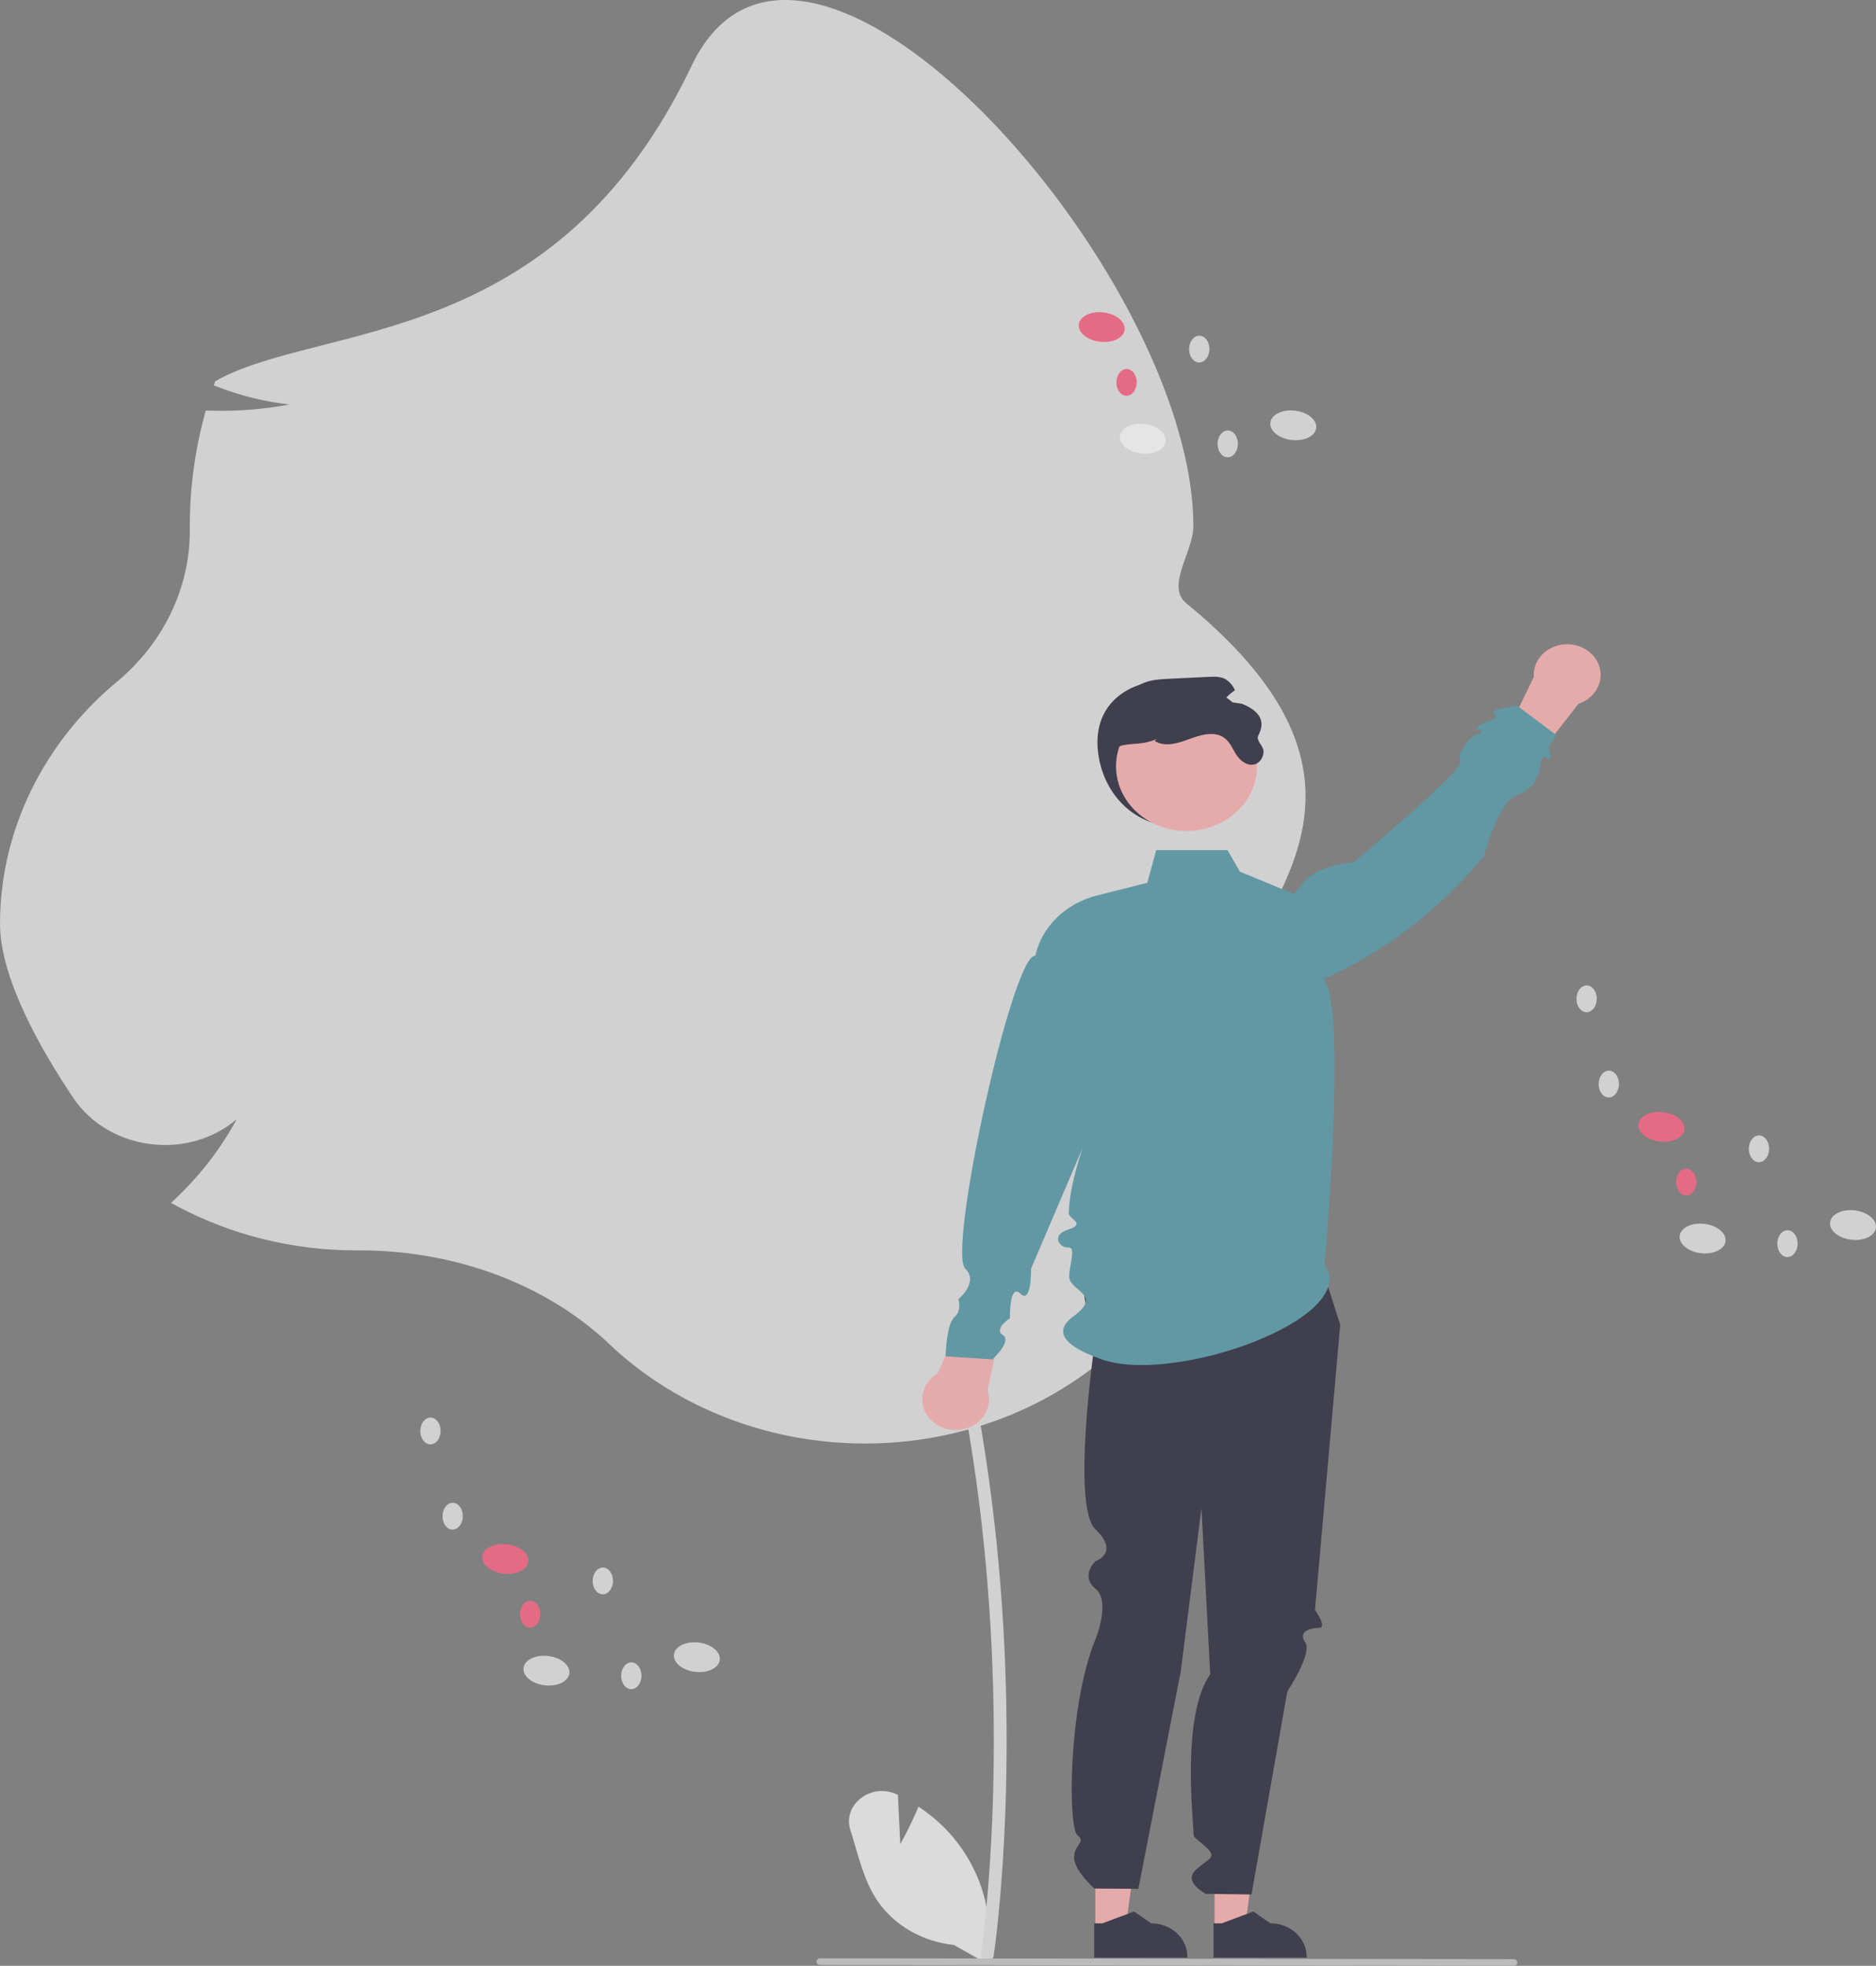 <svg width="167" height="175" viewBox="0 0 167 175" fill="none" xmlns="http://www.w3.org/2000/svg">
<rect x="0" y="0" width="167" height="175" fill="#808080" stroke="none"/>
<g opacity="0.79" clip-path="url(#clip0_4_290)">
<path d="M80.142 164.171L79.929 159.781C79.907 159.77 79.885 159.759 79.863 159.749C77.582 158.651 74.968 160.638 75.697 162.905C76.382 165.037 76.843 167.336 78.097 169.202C78.838 170.287 79.836 171.204 81.016 171.886C82.196 172.568 83.529 172.998 84.915 173.144L87.812 174.772C88.21 172.738 88.122 170.65 87.555 168.65C86.988 166.651 85.956 164.788 84.528 163.19C83.718 162.301 82.789 161.509 81.763 160.832C81.069 162.511 80.142 164.171 80.142 164.171Z" fill="#F2F2F2"/>
<path d="M54.201 119.615C48.623 114.337 40.539 111.31 32.022 111.31L31.694 111.311C26.084 111.313 20.575 109.948 15.729 107.355L15.225 107.086L15.631 106.702C17.83 104.615 19.666 102.23 21.074 99.631C20.074 100.487 18.88 101.13 17.579 101.516C16.277 101.902 14.899 102.021 13.541 101.864C12.108 101.707 10.733 101.255 9.517 100.54C8.302 99.826 7.279 98.869 6.525 97.74C3.548 93.309 1.52588e-05 87.022 1.52588e-05 82.233C0.005 78.184 0.929 74.181 2.713 70.479C4.497 66.776 7.103 63.455 10.364 60.727C12.428 59.02 14.077 56.932 15.203 54.6C16.329 52.269 16.906 49.745 16.898 47.195L16.896 46.832C16.896 43.475 17.343 40.13 18.228 36.872L18.318 36.543L18.687 36.555C21.066 36.629 23.446 36.446 25.779 36.01C23.591 35.764 21.451 35.241 19.419 34.458L19.022 34.311L19.156 33.938C28.441 28.663 49.4 31.395 61.565 5.859C71.429 -14.847 106.233 24.24 106.233 46.832C106.233 49.138 103.746 52.184 105.608 53.708C125.732 70.179 111.847 80.756 107.469 91.399C106.43 93.924 108.682 96.696 108.682 99.428C108.682 99.892 108.669 100.37 108.644 100.85L108.605 101.588L107.934 101.179C106.607 100.381 105.376 99.455 104.264 98.417C105.418 100.853 105.962 103.496 105.856 106.151C105.749 108.806 104.996 111.405 103.65 113.758C101.541 117.409 99.501 120.024 97.586 121.528C91.452 126.344 83.544 128.828 75.48 128.472C67.415 128.117 59.803 124.949 54.201 119.615Z" fill="#E6E6E6"/>
<path d="M87.892 174.555C88.029 174.555 88.162 174.509 88.265 174.427C88.369 174.344 88.436 174.23 88.456 174.106C88.48 173.95 90.852 158.255 88.722 137.396C86.754 118.133 80.436 90.386 61.511 67.598C61.465 67.544 61.409 67.498 61.344 67.463C61.279 67.428 61.208 67.406 61.134 67.397C61.059 67.387 60.984 67.392 60.911 67.409C60.839 67.427 60.771 67.457 60.712 67.499C60.652 67.541 60.602 67.593 60.564 67.652C60.526 67.711 60.502 67.777 60.492 67.845C60.482 67.913 60.487 67.983 60.506 68.049C60.525 68.115 60.559 68.178 60.604 68.232C79.366 90.823 85.633 118.366 87.587 137.494C89.704 158.231 87.351 173.803 87.327 173.958C87.316 174.033 87.322 174.108 87.345 174.18C87.368 174.252 87.408 174.318 87.461 174.375C87.515 174.431 87.581 174.477 87.656 174.508C87.73 174.539 87.811 174.555 87.892 174.555Z" fill="#E6E6E6"/>
<path d="M72.448 99.742C72.568 99.742 72.685 99.707 72.783 99.642C72.88 99.577 72.953 99.485 72.99 99.38C73.027 99.275 73.027 99.162 72.99 99.057C72.953 98.952 72.881 98.861 72.783 98.796C72.715 98.75 65.791 94.173 55.44 90.696C45.872 87.482 31.322 84.568 16.343 88.942C16.271 88.963 16.205 88.996 16.148 89.04C16.09 89.085 16.043 89.139 16.009 89.2C15.974 89.261 15.953 89.328 15.947 89.396C15.94 89.465 15.949 89.534 15.971 89.599C15.994 89.665 16.031 89.725 16.079 89.778C16.127 89.831 16.187 89.874 16.253 89.905C16.32 89.937 16.392 89.956 16.467 89.962C16.542 89.967 16.617 89.96 16.688 89.939C31.36 85.655 45.647 88.52 55.048 91.678C65.251 95.105 72.046 99.597 72.113 99.642C72.21 99.707 72.327 99.742 72.448 99.742Z" fill="#E6E6E6"/>
<path d="M98.535 40.131C98.544 40.021 98.514 39.911 98.451 39.817C98.387 39.723 98.293 39.65 98.181 39.609C98.07 39.567 97.947 39.559 97.83 39.585C97.713 39.612 97.608 39.672 97.531 39.756C97.476 39.816 92.002 45.822 87.476 55.043C83.293 63.567 79.078 76.672 82.754 90.694C82.789 90.829 82.882 90.945 83.01 91.017C83.139 91.09 83.294 91.112 83.441 91.08C83.588 91.047 83.715 90.963 83.794 90.845C83.873 90.726 83.898 90.584 83.862 90.449C80.262 76.715 84.406 63.848 88.516 55.472C92.977 46.383 98.348 40.489 98.402 40.43C98.48 40.346 98.526 40.241 98.535 40.131Z" fill="#E6E6E6"/>
<path d="M97.763 67.096C98.244 70.655 100.933 73.59 104.843 73.59C106.72 73.59 108.521 72.906 109.848 71.688C111.176 70.47 111.922 68.818 111.922 67.096C111.922 63.509 108.736 60.932 104.843 60.601C100.712 60.249 97.146 62.525 97.763 67.096Z" fill="#2F2E41"/>
<path d="M108.121 171.694L110.817 171.694L112.1 162.154L108.121 162.154L108.121 171.694Z" fill="#FFB6B6"/>
<path d="M108.027 174.274L116.317 174.274V174.178C116.316 173.393 115.976 172.64 115.371 172.085C114.766 171.53 113.946 171.218 113.09 171.218L111.575 170.164L108.75 171.218L108.026 171.218L108.027 174.274Z" fill="#2F2E41"/>
<path d="M97.503 171.694L100.198 171.694L101.481 162.154L97.502 162.154L97.503 171.694Z" fill="#FFB6B6"/>
<path d="M97.408 174.274L105.698 174.274V174.178C105.698 173.393 105.358 172.64 104.753 172.085C104.148 171.53 103.327 171.218 102.471 171.218L100.957 170.164L98.131 171.218L97.408 171.218L97.408 174.274Z" fill="#2F2E41"/>
<path d="M117.398 111.944L119.304 117.94L117.059 143.33C117.059 143.33 118.215 144.918 117.398 144.918C116.581 144.918 115.534 145.27 116.194 146.218C116.854 147.166 114.598 150.57 114.598 150.57L111.408 168.649L107.343 168.594C107.343 168.594 105.277 167.538 106.437 166.47C107.596 165.402 108.413 165.402 107.324 164.402C106.235 163.403 106.235 163.704 106.235 162.929C106.235 162.154 105.144 152.683 107.732 149.051L106.952 134.239L105.115 148.767L101.334 168.149L97.418 168.12C97.418 168.12 95.61 166.52 95.613 165.336C95.616 164.153 96.731 164.054 95.901 163.354C95.072 162.654 95.072 151.897 97.522 145.917C97.522 145.917 98.909 142.576 97.519 141.432C96.13 140.287 97.517 138.977 97.517 138.977C97.517 138.977 99.718 138.247 97.515 136.145C95.313 134.042 97.504 119.171 97.504 119.171C97.504 119.171 95.096 113.168 97.534 110.808C99.973 108.447 117.398 111.944 117.398 111.944Z" fill="#2F2E41"/>
<path d="M83.453 122.274L86.853 114.734L89.532 116.1L87.914 123.769C88.076 124.255 88.088 124.773 87.946 125.264C87.805 125.756 87.518 126.201 87.116 126.551C86.714 126.9 86.213 127.14 85.671 127.243C85.129 127.346 84.566 127.308 84.046 127.134C83.525 126.96 83.069 126.656 82.726 126.256C82.384 125.856 82.17 125.377 82.109 124.872C82.047 124.367 82.14 123.857 82.378 123.397C82.615 122.938 82.987 122.549 83.453 122.274Z" fill="#FFB6B6"/>
<path d="M140.514 62.654L135.34 69.29L133.068 67.403L136.538 60.269C136.5 59.763 136.617 59.256 136.876 58.807C137.135 58.357 137.525 57.983 138.003 57.726C138.481 57.469 139.027 57.34 139.581 57.352C140.134 57.365 140.673 57.518 141.137 57.796C141.601 58.074 141.971 58.465 142.205 58.926C142.44 59.386 142.53 59.897 142.465 60.402C142.4 60.907 142.184 61.385 141.839 61.782C141.494 62.18 141.036 62.482 140.514 62.654Z" fill="#FFB6B6"/>
<path d="M117.912 112.559C121.268 117.335 104.398 123.396 97.926 120.962C96.792 120.536 92.893 119.129 95.558 117.178C98.223 115.227 95.249 114.952 95.179 113.682C95.132 112.833 95.849 110.971 95.101 111.05C94.353 111.13 93.478 109.956 95.107 109.451C96.735 108.945 95.124 108.485 95.138 108.005C95.294 102.77 99.672 94.444 99.672 94.444L91.784 112.943C91.784 112.943 91.842 116.144 90.836 115.166C89.83 114.188 89.903 117.353 89.903 117.353C89.903 117.353 88.407 118.311 89.268 118.844C90.128 119.377 88.342 121.016 88.342 121.016L84.174 120.743C84.174 120.743 84.239 117.902 84.951 117.274C85.662 116.646 85.313 115.657 85.313 115.657C85.313 115.657 87.166 114.153 85.924 112.931C84.326 111.36 90.15 84.821 92.16 85.084C92.445 83.815 93.106 82.643 94.07 81.697C95.035 80.752 96.266 80.069 97.628 79.725L102.129 78.588L102.928 75.679H109.266L110.37 77.591L115.189 79.586C116.097 78.411 116.775 77.172 120.492 76.771C120.492 76.771 130.507 68.411 130.018 67.758C129.529 67.106 131.081 65.577 131.081 65.577C131.081 65.577 132.407 65.179 131.659 64.967C130.911 64.754 132.325 64.263 132.325 64.263C132.325 64.263 133.635 63.947 133.017 63.531C132.399 63.115 135.078 62.842 135.078 62.842L138.554 65.445L137.852 66.537C137.852 66.537 138.28 68.026 137.721 67.482C137.162 66.939 137.057 68.516 137.057 68.516C137.057 68.516 136.771 70.243 135.078 70.763C133.385 71.283 132.101 76.225 132.101 76.225C128.109 80.988 123.396 84.704 117.812 87.15C119.989 89.441 117.912 112.559 117.912 112.559Z" fill="#589EAD"/>
<path d="M105.625 73.976C109.092 73.976 111.903 71.397 111.903 68.217C111.903 65.036 109.092 62.457 105.625 62.457C102.158 62.457 99.348 65.036 99.348 68.217C99.348 71.397 102.158 73.976 105.625 73.976Z" fill="#FFB6B6"/>
<path d="M99.125 68.844C99.324 70.096 100.486 71.842 100.214 71.842C99.942 71.842 98.006 66.683 99.942 66.346C101.346 66.102 101.66 66.316 102.972 65.794L102.787 65.954C103.655 66.534 104.864 66.176 105.855 65.799C106.849 65.424 108.055 65.067 108.927 65.644C109.474 66.006 109.705 66.636 110.046 67.171C110.386 67.708 111.015 68.215 111.663 68.05C112.183 67.917 112.483 67.383 112.48 66.888C112.477 66.394 111.775 65.923 112.012 65.479C112.712 64.164 112.082 63.268 110.555 62.649C109.999 62.572 109.444 62.493 108.889 62.412C109.18 62.042 109.533 61.717 109.934 61.448C109.764 61.048 109.471 60.704 109.09 60.456C108.646 60.214 108.096 60.231 107.582 60.256C106.433 60.311 105.285 60.366 104.137 60.421C103.288 60.461 102.408 60.508 101.649 60.865C100.701 61.313 100.081 62.184 99.629 63.071C98.616 65.065 98.776 66.668 99.125 68.844Z" fill="#2F2E41"/>
<path d="M73.011 174.923L134.749 175C134.835 175 134.917 174.969 134.978 174.913C135.039 174.857 135.073 174.781 135.073 174.703C135.073 174.624 135.039 174.548 134.978 174.492C134.917 174.436 134.835 174.405 134.749 174.405L73.011 174.328C72.925 174.328 72.843 174.36 72.782 174.415C72.721 174.471 72.687 174.547 72.687 174.626C72.687 174.705 72.721 174.78 72.782 174.836C72.843 174.892 72.925 174.923 73.011 174.923Z" fill="#CACACA"/>
<path d="M50.682 148.996C50.796 148.279 49.976 147.575 48.852 147.425C47.727 147.275 46.724 147.735 46.61 148.453C46.496 149.17 47.315 149.874 48.44 150.024C49.564 150.174 50.568 149.714 50.682 148.996Z" fill="#E6E6E6"/>
<path d="M64.07 147.798C64.184 147.08 63.364 146.377 62.24 146.226C61.115 146.076 60.112 146.536 59.998 147.254C59.884 147.972 60.703 148.675 61.828 148.825C62.952 148.975 63.956 148.515 64.07 147.798Z" fill="#E6E6E6"/>
<path d="M47.016 139.052C47.13 138.335 46.31 137.631 45.186 137.481C44.061 137.331 43.057 137.791 42.944 138.509C42.83 139.226 43.649 139.93 44.774 140.08C45.898 140.23 46.902 139.77 47.016 139.052Z" fill="#FF6584"/>
<path d="M41.198 134.979C41.204 134.32 40.803 133.783 40.303 133.78C39.804 133.776 39.395 134.308 39.389 134.966C39.384 135.625 39.784 136.162 40.284 136.166C40.783 136.169 41.193 135.638 41.198 134.979Z" fill="#E6E6E6"/>
<path d="M39.225 127.392C39.231 126.733 38.83 126.196 38.331 126.193C37.831 126.189 37.422 126.721 37.416 127.38C37.411 128.038 37.812 128.575 38.311 128.579C38.811 128.582 39.22 128.051 39.225 127.392Z" fill="#E6E6E6"/>
<path d="M54.567 140.744C54.572 140.086 54.172 139.549 53.672 139.545C53.172 139.542 52.763 140.073 52.758 140.732C52.752 141.391 53.153 141.928 53.652 141.931C54.152 141.935 54.561 141.403 54.567 140.744Z" fill="#E6E6E6"/>
<path d="M48.097 143.708C48.102 143.049 47.702 142.512 47.202 142.509C46.703 142.505 46.293 143.037 46.288 143.695C46.282 144.354 46.683 144.891 47.183 144.895C47.682 144.898 48.092 144.367 48.097 143.708Z" fill="#FF6584"/>
<path d="M57.103 149.186C57.108 148.527 56.708 147.99 56.208 147.986C55.709 147.983 55.299 148.514 55.294 149.173C55.289 149.832 55.689 150.369 56.189 150.372C56.688 150.376 57.098 149.844 57.103 149.186Z" fill="#E6E6E6"/>
<path d="M153.601 110.527C153.715 109.809 152.896 109.106 151.771 108.956C150.647 108.806 149.643 109.266 149.529 109.984C149.415 110.701 150.235 111.405 151.359 111.555C152.484 111.705 153.488 111.245 153.601 110.527Z" fill="#E6E6E6"/>
<path d="M166.989 109.329C167.103 108.611 166.284 107.907 165.159 107.757C164.035 107.607 163.031 108.067 162.917 108.785C162.804 109.503 163.623 110.206 164.747 110.356C165.872 110.506 166.876 110.046 166.989 109.329Z" fill="#E6E6E6"/>
<path d="M149.935 100.583C150.049 99.865 149.23 99.162 148.105 99.012C146.981 98.862 145.977 99.322 145.863 100.039C145.749 100.757 146.568 101.461 147.693 101.611C148.817 101.761 149.821 101.301 149.935 100.583Z" fill="#FF6584"/>
<path d="M144.118 96.51C144.123 95.851 143.723 95.314 143.223 95.311C142.724 95.307 142.314 95.838 142.309 96.497C142.303 97.156 142.704 97.693 143.203 97.697C143.703 97.7 144.112 97.169 144.118 96.51Z" fill="#E6E6E6"/>
<path d="M142.145 88.923C142.15 88.264 141.75 87.727 141.25 87.724C140.751 87.72 140.341 88.252 140.336 88.91C140.33 89.569 140.731 90.106 141.231 90.11C141.73 90.113 142.14 89.582 142.145 88.923Z" fill="#E6E6E6"/>
<path d="M157.486 102.275C157.492 101.616 157.091 101.079 156.592 101.076C156.092 101.073 155.683 101.604 155.677 102.263C155.672 102.922 156.072 103.458 156.572 103.462C157.071 103.465 157.481 102.934 157.486 102.275Z" fill="#E6E6E6"/>
<path d="M151.017 105.239C151.022 104.58 150.621 104.043 150.122 104.04C149.622 104.036 149.213 104.567 149.207 105.226C149.202 105.885 149.603 106.422 150.102 106.426C150.602 106.429 151.011 105.898 151.017 105.239Z" fill="#FF6584"/>
<path d="M160.023 110.716C160.028 110.058 159.628 109.521 159.128 109.517C158.628 109.514 158.219 110.045 158.214 110.704C158.208 111.363 158.609 111.9 159.108 111.903C159.608 111.907 160.017 111.375 160.023 110.716Z" fill="#E6E6E6"/>
<path d="M103.775 39.334C103.889 38.617 103.07 37.913 101.945 37.763C100.821 37.613 99.817 38.073 99.703 38.791C99.589 39.508 100.409 40.212 101.533 40.362C102.658 40.512 103.661 40.052 103.775 39.334Z" fill="white"/>
<path d="M117.163 38.136C117.277 37.418 116.458 36.715 115.333 36.564C114.209 36.414 113.205 36.874 113.091 37.592C112.977 38.31 113.797 39.013 114.921 39.163C116.046 39.313 117.05 38.853 117.163 38.136Z" fill="#E6E6E6"/>
<path d="M100.109 29.39C100.223 28.672 99.404 27.969 98.279 27.819C97.155 27.669 96.151 28.129 96.037 28.846C95.923 29.564 96.743 30.268 97.867 30.418C98.992 30.568 99.995 30.108 100.109 29.39Z" fill="#FF6584"/>
<path d="M94.292 25.317C94.297 24.658 93.897 24.121 93.397 24.118C92.897 24.114 92.488 24.645 92.483 25.304C92.477 25.963 92.878 26.5 93.377 26.504C93.877 26.507 94.286 25.976 94.292 25.317Z" fill="#E6E6E6"/>
<path d="M92.319 17.73C92.324 17.071 91.924 16.534 91.424 16.531C90.924 16.527 90.515 17.059 90.51 17.718C90.504 18.376 90.905 18.913 91.404 18.917C91.904 18.92 92.313 18.389 92.319 17.73Z" fill="#E6E6E6"/>
<path d="M107.66 31.082C107.666 30.424 107.265 29.887 106.765 29.883C106.266 29.88 105.856 30.411 105.851 31.07C105.846 31.729 106.246 32.266 106.746 32.269C107.245 32.273 107.655 31.741 107.66 31.082Z" fill="#E6E6E6"/>
<path d="M101.19 34.046C101.196 33.387 100.795 32.85 100.296 32.847C99.796 32.843 99.387 33.374 99.381 34.033C99.376 34.692 99.776 35.229 100.276 35.233C100.776 35.236 101.185 34.705 101.19 34.046Z" fill="#FF6584"/>
<path d="M110.196 39.523C110.202 38.865 109.801 38.328 109.302 38.324C108.802 38.321 108.393 38.852 108.387 39.511C108.382 40.17 108.783 40.707 109.282 40.71C109.782 40.714 110.191 40.182 110.196 39.523Z" fill="#E6E6E6"/>
</g>
<defs>
<clipPath id="clip0_4_290">
<rect width="167" height="175" fill="white"/>
</clipPath>
</defs>
</svg>
